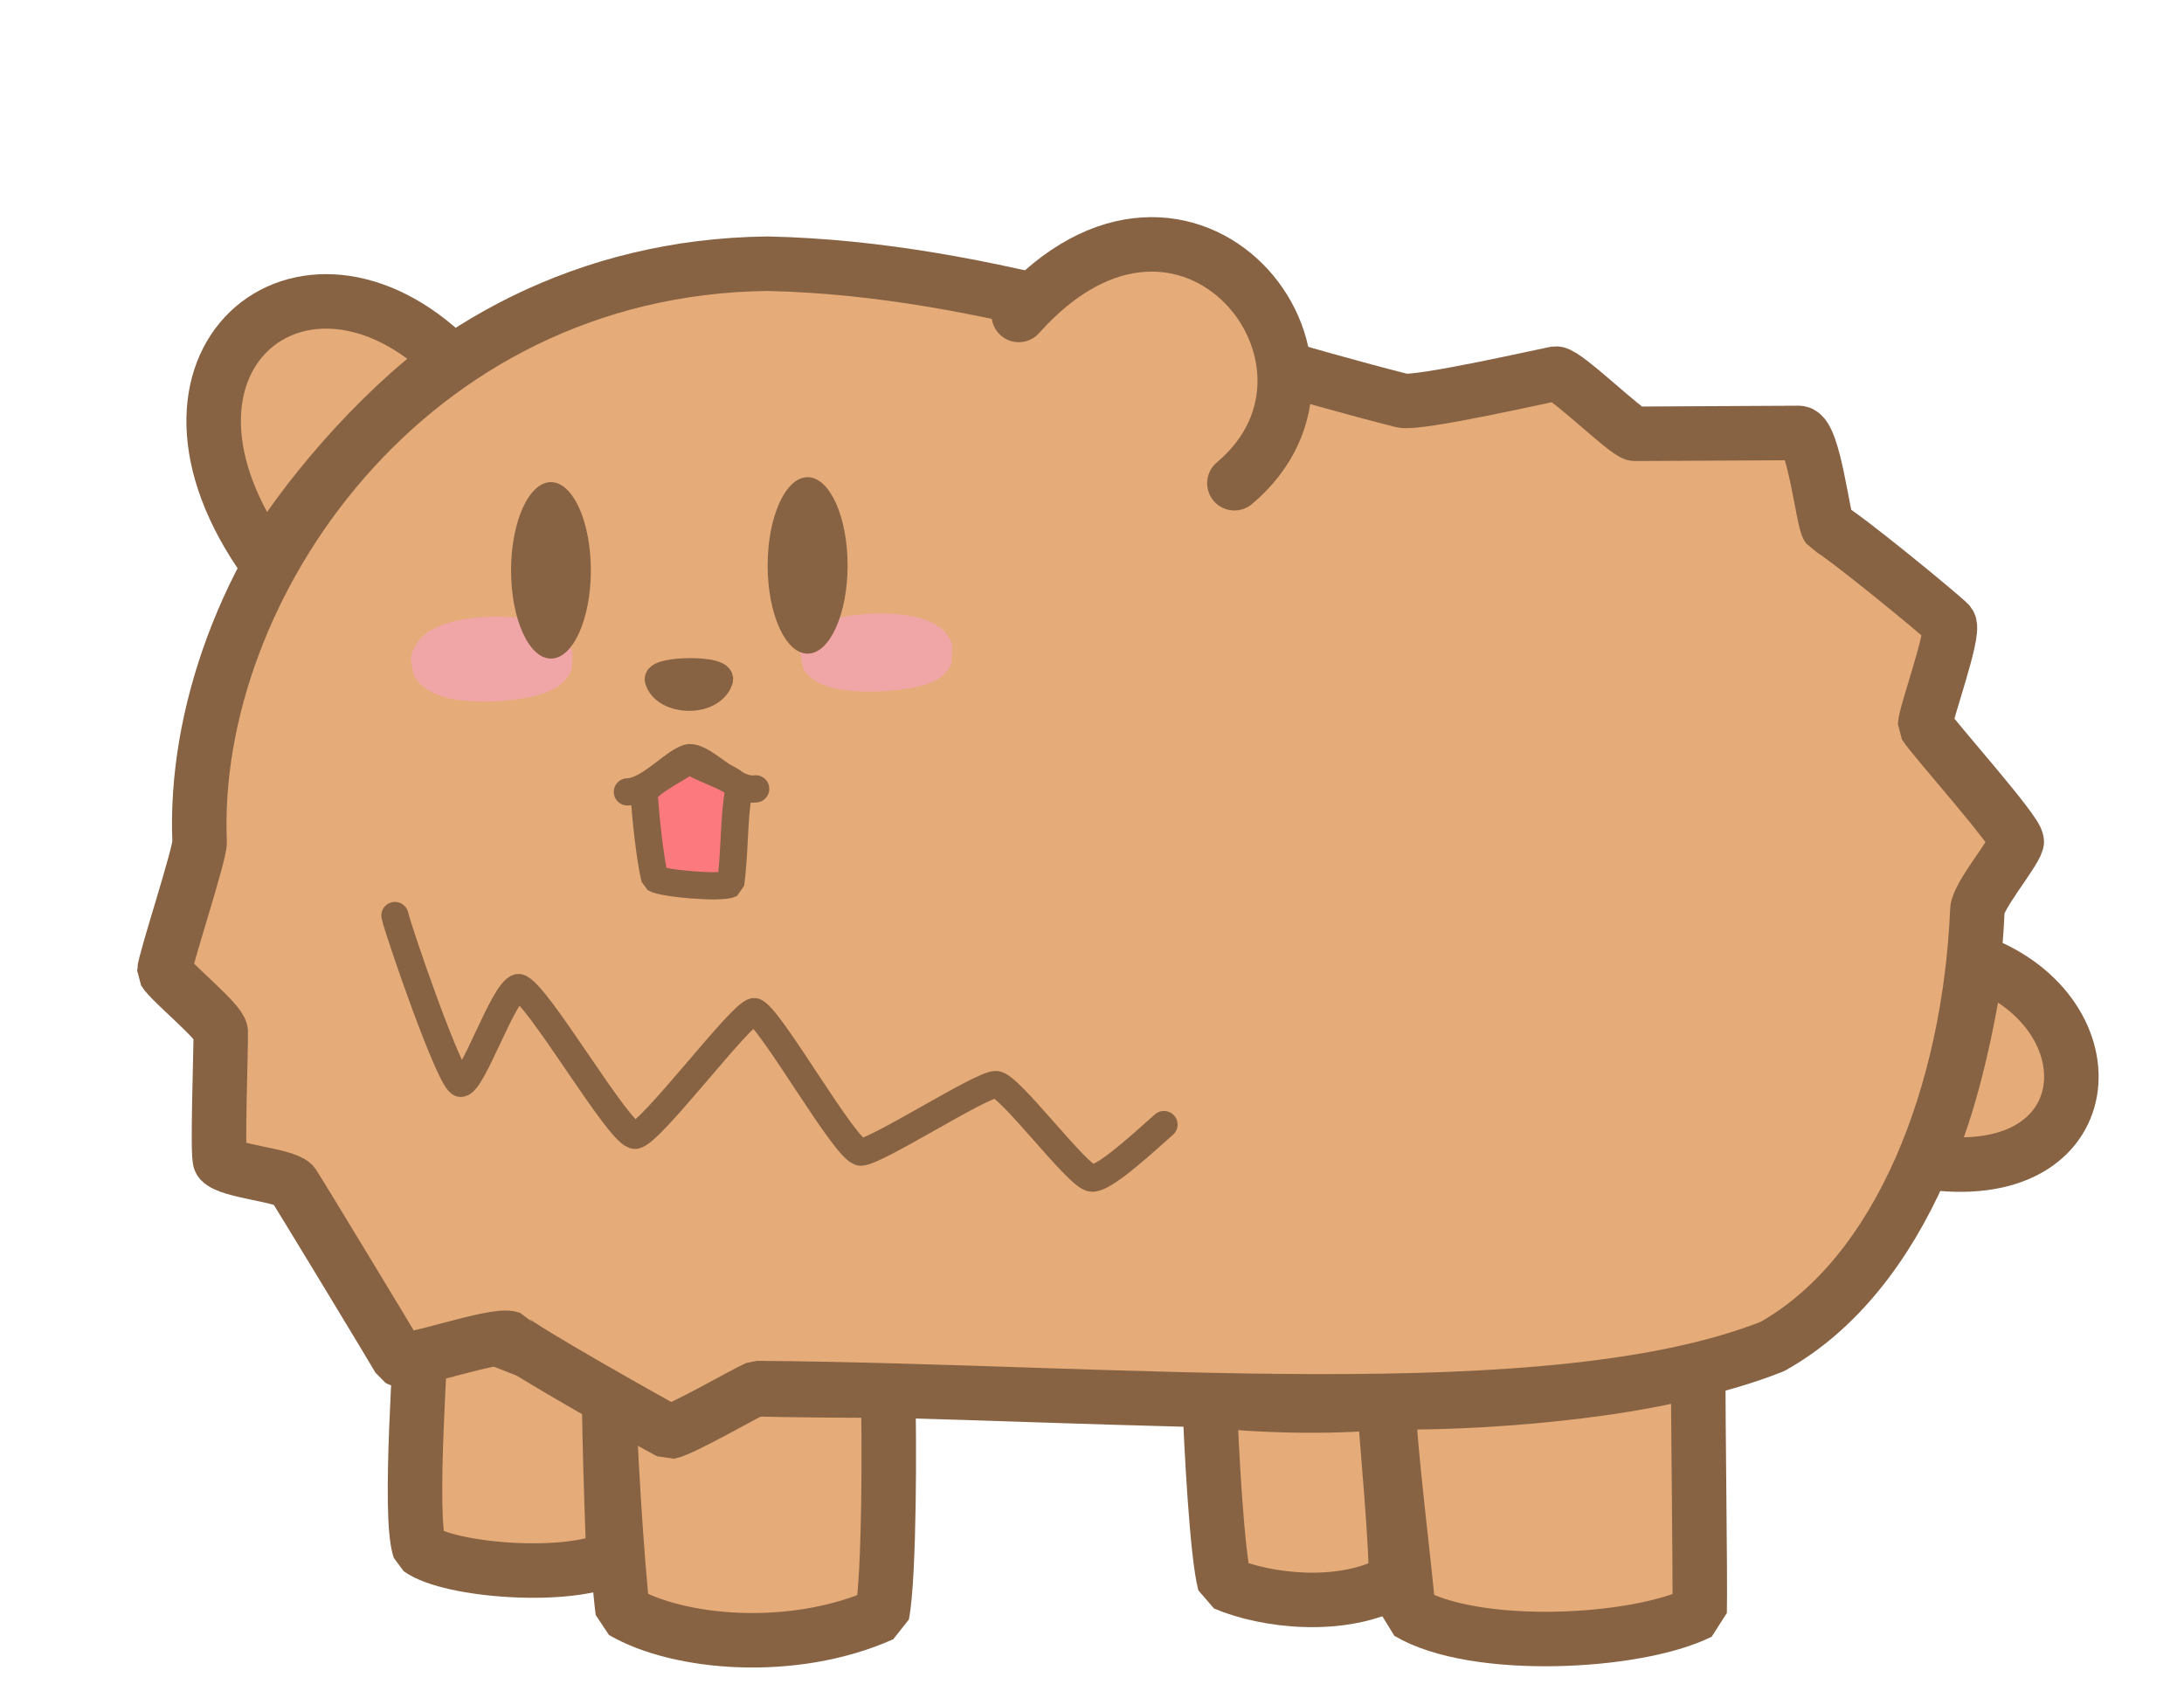 <?xml version="1.0" standalone="no"?>
<!DOCTYPE svg PUBLIC "-//W3C//DTD SVG 20010904//EN" "http://www.w3.org/TR/2001/REC-SVG-20010904/DTD/svg10.dtd">
<!-- Created using Krita: https://krita.org -->
<svg xmlns="http://www.w3.org/2000/svg" 
    xmlns:xlink="http://www.w3.org/1999/xlink"
    xmlns:krita="http://krita.org/namespaces/svg/krita"
    xmlns:sodipodi="http://sodipodi.sourceforge.net/DTD/sodipodi-0.dtd"
    width="1603pt"
    height="1236pt"
    viewBox="0 0 1603 1236">
<defs/>
<path id="shape6" transform="translate(446.646, 1008.262)" fill="#e5ab78" fill-rule="evenodd" stroke="#876344" stroke-width="40" stroke-linecap="square" stroke-linejoin="bevel" d="M0.025 0C-0.479 37.787 6.75 146.756 10.398 174.722C51.396 198.616 135.354 206.081 200.806 176.865C206.308 148.241 206.14 46.519 205.178 12.688C152.95 12.036 45.28 13.824 0.025 0Z" sodipodi:nodetypes="ccccc"/><path id="shape7" transform="translate(1019.263, 1004.919)" fill="#e5ab78" fill-rule="evenodd" stroke="#876344" stroke-width="40" stroke-linecap="square" stroke-linejoin="bevel" d="M0.002 24.605C-0.192 53.605 12.415 150.022 14.405 178.751C62.648 207.57 181.291 201.937 228.217 178.666C228.835 152.668 226.931 35.837 227.274 0C186.895 12.345 93.385 25.268 0.002 24.605Z" sodipodi:nodetypes="ccccc"/><path id="shape8" transform="translate(887.84, 1027.723)" fill="#e5ab78" fill-rule="evenodd" stroke="#876344" stroke-width="40" stroke-linecap="square" stroke-linejoin="bevel" d="M0 0C1.18 33.231 5.321 112.871 11.059 134.685C40.763 147.376 97.254 154.748 136.569 132.628C137.834 113.481 130.1 29.509 128.081 1.629C89.198 5.898 31.998 4.148 0 0Z" sodipodi:nodetypes="ccccc"/><path id="shape9" transform="translate(304.6, 955.537)" fill="#e5ab78" fill-rule="evenodd" stroke="#876344" stroke-width="40" stroke-linecap="square" stroke-linejoin="bevel" d="M5.417 0C4.916 30.9 -5.049 156.693 3.359 181.666C25.91 197.806 113.685 204.386 145.758 187.582C144.791 165.348 141.77 78.782 142.671 52.811C97.192 45.701 32.237 16.338 5.417 0Z" sodipodi:nodetypes="ccccc"/><path id="shape0" transform="translate(120.635, 193.588)" fill="#e5ab78" fill-rule="evenodd" stroke="#876344" stroke-width="40" stroke-linecap="square" stroke-linejoin="bevel" d="M1180.26 794.87C1274.85 741.864 1325.09 607.312 1330.71 474.544C1331.04 464.287 1356.91 433.626 1359.61 424.412C1360.41 417.599 1298.17 348.131 1292.35 338.755C1292.7 329.734 1314.03 271.935 1310.08 264.307C1305.03 258.737 1231.33 198.315 1221.13 193.561C1217.42 188.45 1210.82 126.293 1200.12 124.234C1191.39 124.318 1091.29 124.832 1079.23 124.867C1072.3 123.606 1029.51 81.406 1021.36 80.606C1015.1 81.691 920.63 103.257 908.492 100.499C758.102 62.277 606.524 3.582 442.673 0C177.163 3.103 18.131 239.271 25.875 424.412C26.436 432.56 0.236 512.015 0 519.443C4.907 527.471 40.579 556.407 41.346 563.737C41.702 574.286 38.616 654.741 41.032 658.632C48.148 666.481 87.737 668.861 94.427 675.74C100.4 684.901 168.364 797.169 172.363 804.273C178.74 807.987 243.119 784.801 254.134 788.975C258.884 795.252 363.39 853.972 370.579 857.575C379.826 855.948 426.782 828.868 434.826 825.408C699.956 827.294 1016.96 859.685 1180.26 794.87Z" sodipodi:nodetypes="ccccccccccccccccccccc"/><path id="shape011" transform="translate(606.762, 470.395)" fill="#f0a6a6" fill-rule="evenodd" stroke="#f0a6a6" stroke-width="40" stroke-linecap="square" stroke-linejoin="bevel" d="M0 10.406C1.68 -1.897 68.927 -4.46 73.199 9.098C69.394 17.719 6.83 21.579 0 10.406Z" sodipodi:nodetypes="ccc"/><path id="shape02" transform="translate(321.364, 472.678)" fill="#f0a6a6" fill-rule="evenodd" stroke="#f0a6a6" stroke-width="40" stroke-linecap="square" stroke-linejoin="bevel" d="M0 13.474C1.826 -2.457 74.902 -5.776 79.544 11.781C75.41 22.944 7.422 27.942 0 13.474Z" sodipodi:nodetypes="ccc"/><ellipse id="shape2" transform="translate(375.106, 353.936)" rx="29.28" ry="64.771" cx="29.28" cy="64.771" fill="#876344" fill-rule="evenodd" stroke-opacity="0" stroke="#000000" stroke-width="0" stroke-linecap="round" stroke-linejoin="miter" stroke-miterlimit="0"/><ellipse id="shape0111" transform="translate(563.435, 350.303)" rx="29.341" ry="64.771" cx="29.341" cy="64.771" fill="#876344" fill-rule="evenodd" stroke-opacity="0" stroke="#000000" stroke-width="0" stroke-linecap="round" stroke-linejoin="miter" stroke-miterlimit="0"/><path id="shape01" transform="translate(483.138, 493.128)" fill="#876344" stroke="#876344" stroke-width="20" stroke-linecap="round" stroke-linejoin="bevel" d="M0 5.559C4.505 22.277 38.665 23.67 44.837 6.159C48.095 -2.264 -0.133 -1.642 0 5.559Z" sodipodi:nodetypes="ccc"/><path id="shape1" transform="translate(460.506, 556.205)" fill="none" stroke="#876344" stroke-width="20" stroke-linecap="round" stroke-linejoin="bevel" d="M0 25.128C16.043 24.951 35.041 1.505 45.523 0.008C57.096 -0.518 77.503 25.266 94.132 22.898" sodipodi:nodetypes="ccc"/><path id="shape3" transform="translate(156.809, 221.245)" fill="#e5ab78" fill-rule="evenodd" stroke="#876344" stroke-width="40" stroke-linecap="square" stroke-linejoin="bevel" d="M173.697 42.965C65.489 -63.565 -67.252 43.885 39.1 191.881C63.837 148.695 119.445 82.109 173.697 42.965Z" sodipodi:nodetypes="ccc"/><path id="shape4" transform="translate(747.757, 179.395)" fill="#e5ab78" fill-rule="evenodd" stroke="#876344" stroke-width="40" stroke-linecap="round" stroke-linejoin="bevel" d="M0 51.808C123.577 -86.868 263.282 87.034 158.259 175.348" sodipodi:nodetypes="cc"/><path id="shape5" transform="translate(1412.511, 706.057)" fill="#e5ab78" fill-rule="evenodd" stroke="#876344" stroke-width="40" stroke-linecap="round" stroke-linejoin="bevel" d="M38.664 0C140.763 38.048 131.408 166.835 0 146.773C19.049 106.479 31.898 45.369 38.664 0Z" sodipodi:nodetypes="ccc"/><path id="shape10" transform="translate(289.87, 672.107)" fill="none" stroke="#876344" stroke-width="20" stroke-linecap="round" stroke-linejoin="bevel" d="M0 0C1.94 9.672 40.798 123.057 48.352 123.197C57.317 122.466 79.703 55.263 90.617 52.811C103.5 54.705 165.195 162.431 176.433 161.348C188.307 159.479 253.163 72.481 263.621 70.472C274.556 72.754 331.187 173.97 342.065 173.693C353.821 173.192 429.812 124.183 440.998 124.054C450.855 123.8 501.681 192.713 511.63 192.791C520.702 192.868 544.576 171.176 564.45 153.46" sodipodi:nodetypes="ccccccccc"/><path id="shape11" transform="translate(472.818, 558.142)" fill="#fc797e" fill-rule="evenodd" stroke="#876344" stroke-width="20" stroke-linecap="square" stroke-linejoin="bevel" d="M0.001 25.651C0.944 40.193 4.187 72.423 7.803 86.788C13.78 90.501 56.906 94.226 63.442 90.731C66.54 69.064 65.726 41.498 69.271 23.174C71.417 14.027 48.275 9.632 33.124 0C18.916 9.401 -0.161 18.366 0.001 25.651Z" sodipodi:nodetypes="cccccc"/>
</svg>
